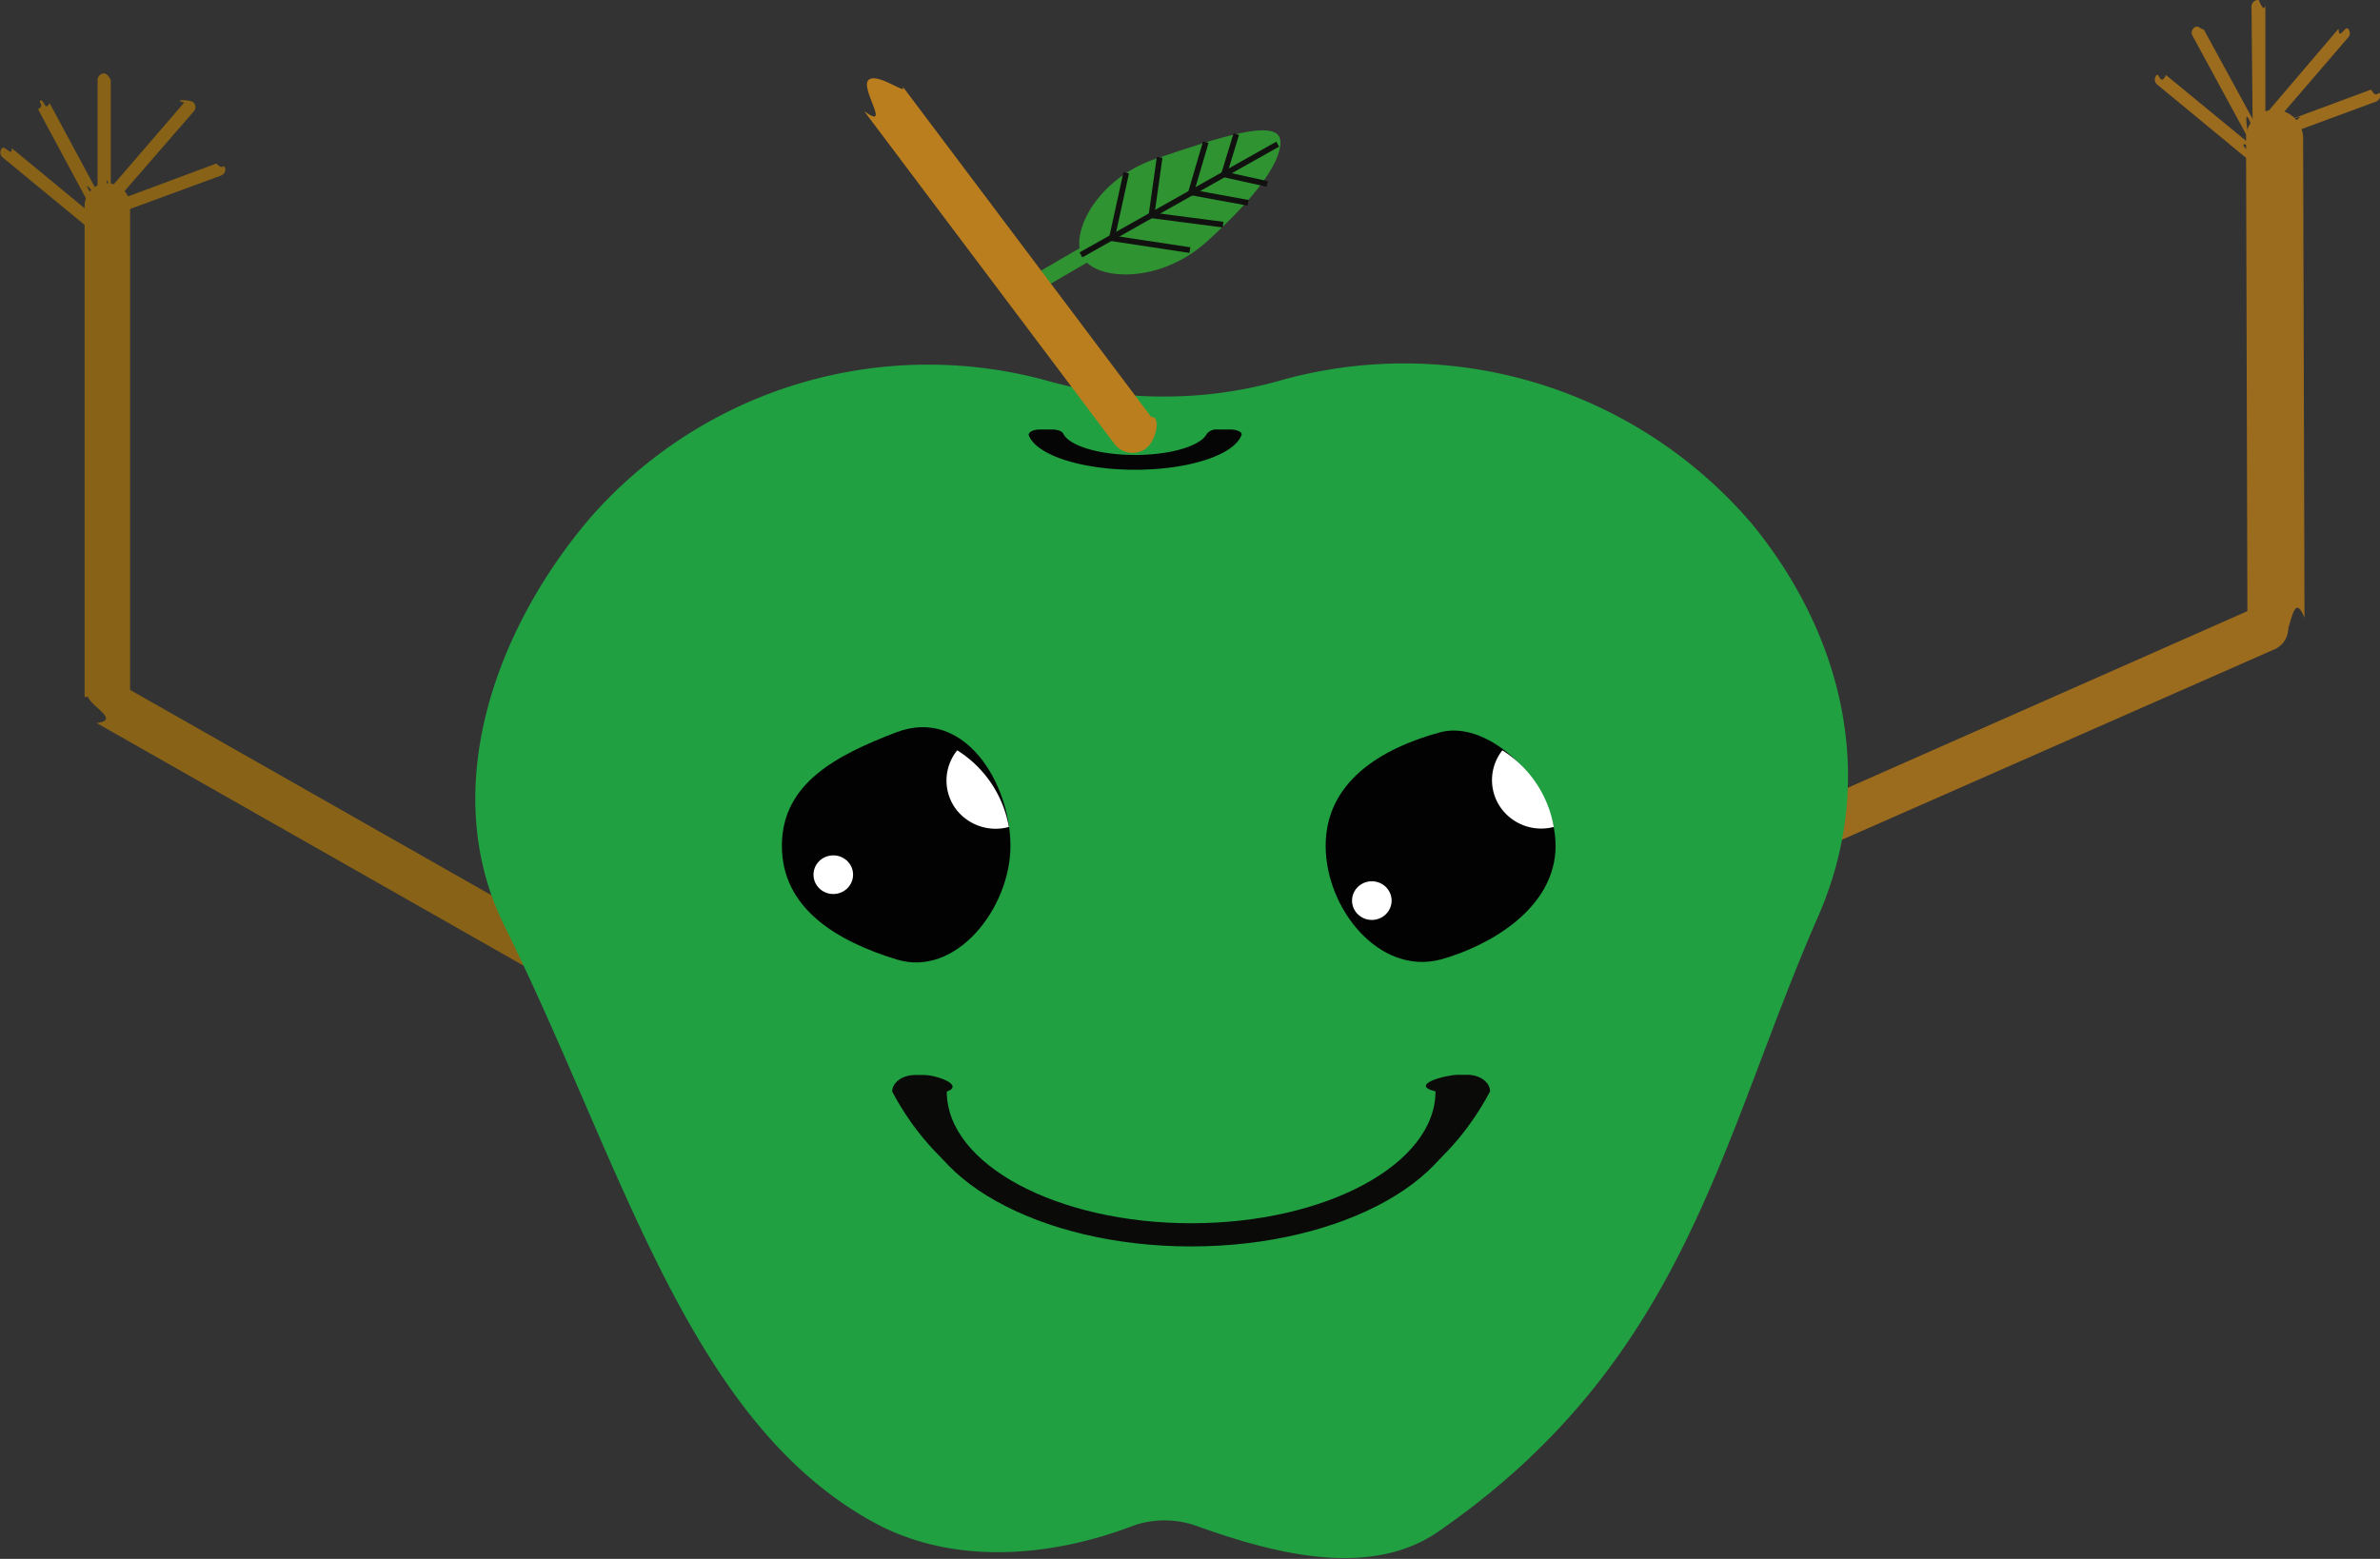 <svg id="Layer_1" data-name="Layer 1" xmlns="http://www.w3.org/2000/svg" viewBox="0 0 104.65 68.56"><rect x="0" y="0" width="104.65" height="68.56" fill="#333333" stroke="none"/><defs><style>.cls-1{fill:#9b6b1e;}.cls-2{fill:#876217;}.cls-3{fill:#2e9330;}.cls-4{fill:none;stroke:#111110;stroke-miterlimit:10;stroke-width:0.25px;}.cls-5{fill:#20a041;}.cls-6{fill:#ba7e1e;}.cls-7{fill:#050505;}.cls-8{fill:#020202;}.cls-9{fill:#fff;}.cls-10{fill:#0a0a09;}</style></defs><title>Green apple 1</title><path class="cls-1" d="M100.05,28.54,80,37.37a1,1,0,0,1-1.33-.5h0a1,1,0,0,1,.51-1.31l20-8.84a1,1,0,0,1,1.34.5h0A1,1,0,0,1,100.05,28.54Z"/><path class="cls-1" d="M98.82,27.18l-.06-21.1A1.26,1.26,0,0,1,100,4.83h0a1.26,1.26,0,0,1,1.27,1.24l.06,21.1c-.61-1.48-.56,1.25-1.26,1.25h0A1.27,1.27,0,0,1,98.82,27.18Z"/><path class="cls-1" d="M99.23,7h0a.29.29,0,0,1-.4,0l-4-3.3a.29.29,0,0,1,0-.4h0c.11-.12.16.51.41,0l4,3.29C99.32,6.65,97.86,5.79,99.23,7Z"/><path class="cls-1" d="M99.25,6.21h0c-.82-2.41-.32,0-.39-.12L96.41,1.58a.28.28,0,0,1,.11-.39h0c.14-.07.18.05.39.12l2.46,4.51A.3.3,0,0,1,99.25,6.21Z"/><path class="cls-1" d="M99.34,5.68h0a.28.28,0,0,1-.29-.28L99,.29A.29.29,0,0,1,99.32,0h0c.27.68.29.13.29.28V5.4A.28.28,0,0,1,99.34,5.68Z"/><path class="cls-1" d="M99.49,5.58h0c-.12-.1-.19-.07,0-.4l3.34-3.92c0,.55.29-.13.41,0h0a.28.28,0,0,1,0,.4L99.9,5.54A.3.3,0,0,1,99.49,5.58Z"/><path class="cls-1" d="M104.64,4.11h0a.28.28,0,0,1-.17.36L99.6,6.27c-.15.06,3.74-2.47-.37-.16h0a.28.28,0,0,1,.17-.37l4.86-1.8C104.5,4.37,104.58,4,104.64,4.11Z"/><path class="cls-2" d="M5.26,30.08l19,10.8a1,1,0,0,1,.37,1.36h0a1,1,0,0,1-1.38.36l-19-10.8c1.2-.15-.65-.88-.37-1.35h0A1,1,0,0,1,5.26,30.08Z"/><path class="cls-2" d="M3.72,30.66V9.06a1,1,0,0,1,1-1h0a1,1,0,0,1,1,1v21.6c.86-.14-.46,1-1,1h0C4.87,31.65,4.29,30.52,3.72,30.66Z"/><path class="cls-2" d="M4.48,10.18h0a.3.3,0,0,1-.41,0L.1,6.91a.28.28,0,0,1,0-.4h0c.1-.12.47.42.41,0l4,3.3A.29.29,0,0,1,4.48,10.18Z"/><path class="cls-2" d="M4.49,9.44h0a.3.3,0,0,1-.39-.12L1.67,4.8c.31-.15,0-.31.11-.38h0c.15-.08.2.52.4.11L4.61,9.05C2.85,6.93,4.63,9.36,4.49,9.44Z"/><path class="cls-2" d="M4.58,8.92h0a.29.29,0,0,1-.29-.29V3.52a.29.29,0,0,1,.29-.29h0c.16,0,.29.29.29.29V8.63C4.58,6.93,4.74,8.92,4.58,8.92Z"/><path class="cls-2" d="M4.74,8.81h0a.29.29,0,0,1,0-.4l3.36-3.9c-.59-.14.29-.14.41,0h0a.28.28,0,0,1,0,.4L5.15,8.78A.3.3,0,0,1,4.74,8.81Z"/><path class="cls-2" d="M9.89,7.36h0a.28.28,0,0,1-.17.36L4.85,9.51a.29.29,0,0,1-.37-.17h0A.27.27,0,0,1,4.65,9L9.52,7.19C9.78,7.5,9.83,7.21,9.89,7.36Z"/><path class="cls-3" d="M47.81,11.54l-1.61.94a.38.38,0,0,1-.5-.12h0a.36.36,0,0,1,.13-.49l1.62-.94a.37.37,0,0,1,.49.12h0A.36.36,0,0,1,47.81,11.54Z"/><path class="cls-3" d="M56.3,6.27c0,.94-1.18,2.5-3.24,4.36s-4.84,1.72-5.45.7.6-3.48,3.24-4.36S56.34,5.09,56.3,6.27Z"/><line class="cls-4" x1="47.53" y1="11.21" x2="56.18" y2="6.34"/><polyline class="cls-4" points="52.32 11 48.89 10.48 49.52 7.6"/><polyline class="cls-4" points="53.78 9.88 50.63 9.47 50.99 6.92"/><polyline class="cls-4" points="54.88 8.92 52.37 8.46 53.02 6.25"/><polyline class="cls-4" points="55.72 8.09 53.82 7.67 54.36 5.9"/><path class="cls-5" d="M77,23a20.11,20.11,0,0,0-20.83-6.23,18.68,18.68,0,0,1-5,.67,18.82,18.82,0,0,1-4.89-.63A19.75,19.75,0,0,0,26,22.72c-4.21,4.9-6.79,12-3.82,18,5.2,10.51,8.08,21.88,16.36,26.3,3.39,1.8,7.59,1.48,11.19.12a4,4,0,0,1,1.47-.27,4.18,4.18,0,0,1,1.41.24c3.44,1.24,7.65,2.33,10.65.24C74.18,59.79,75.62,50.13,80,40.18,82.58,34.15,81,27.86,77,23Z"/><path class="cls-6" d="M50.38,19.73h0A1,1,0,0,1,49,19.52L38,4.89c1.24.9-.24-1.06.21-1.39h0c.44-.32,1.9.87,1.41.21l11,14.63C51.07,18.3,50.83,19.41,50.38,19.73Z"/><path class="cls-7" d="M49.91,20.66c-2.39,0-4.37-.66-4.68-1.53,0-.13.2-.24.49-.24h.55c.24,0,.44.08.48.18.25.53,1.57.94,3.16.94s2.91-.41,3.16-.94a.56.56,0,0,1,.48-.18h.55c.3,0,.54.12.49.24C54.28,20,52.3,20.66,49.91,20.66Z"/><path class="cls-8" d="M44.43,37.2c0,2.74-2.39,5.8-5,5s-5.05-2.23-5.05-5,2.44-4,5.05-5C42.41,31.09,44.43,34.45,44.43,37.2Z"/><path class="cls-8" d="M68.4,37.2c0,2.74-2.89,4.4-5.05,5-2.7.71-5.06-2.23-5.06-5s2.36-4.27,5.06-5C65.51,31.65,68.4,34.45,68.4,37.2Z"/><path class="cls-9" d="M44.36,36.37A5,5,0,0,0,42.09,33,2.11,2.11,0,0,0,42,35.54,2.19,2.19,0,0,0,44.36,36.37Z"/><ellipse class="cls-9" cx="36.64" cy="38.47" rx="0.87" ry="0.85"/><path class="cls-9" d="M68.32,36.37A5,5,0,0,0,66.06,33,2.11,2.11,0,0,0,66,35.54,2.18,2.18,0,0,0,68.32,36.37Z"/><ellipse class="cls-9" cx="60.32" cy="39.61" rx="0.87" ry="0.85"/><path class="cls-10" d="M52.37,54.82c-6.69,0-12.14-3.06-12.14-6.81h.4c0,3.59,5.27,6.52,11.74,6.52S64.12,51.6,64.12,48h.4C64.52,51.76,59.07,54.82,52.37,54.82Z"/><path class="cls-10" d="M52.37,54.67c-7.24,0-11.14-2.9-13.14-6.66h0c0-.4.45-.73,1-.73h.4c.55,0,1.79.44,1,.73h0c0,3.19,4.83,5.79,10.75,5.79S63.12,51.2,63.12,48h0c-1.19-.29.45-.73,1-.73h.4c.55,0,1,.33,1,.73h0C63.52,51.77,59.62,54.67,52.37,54.67Z"/></svg>